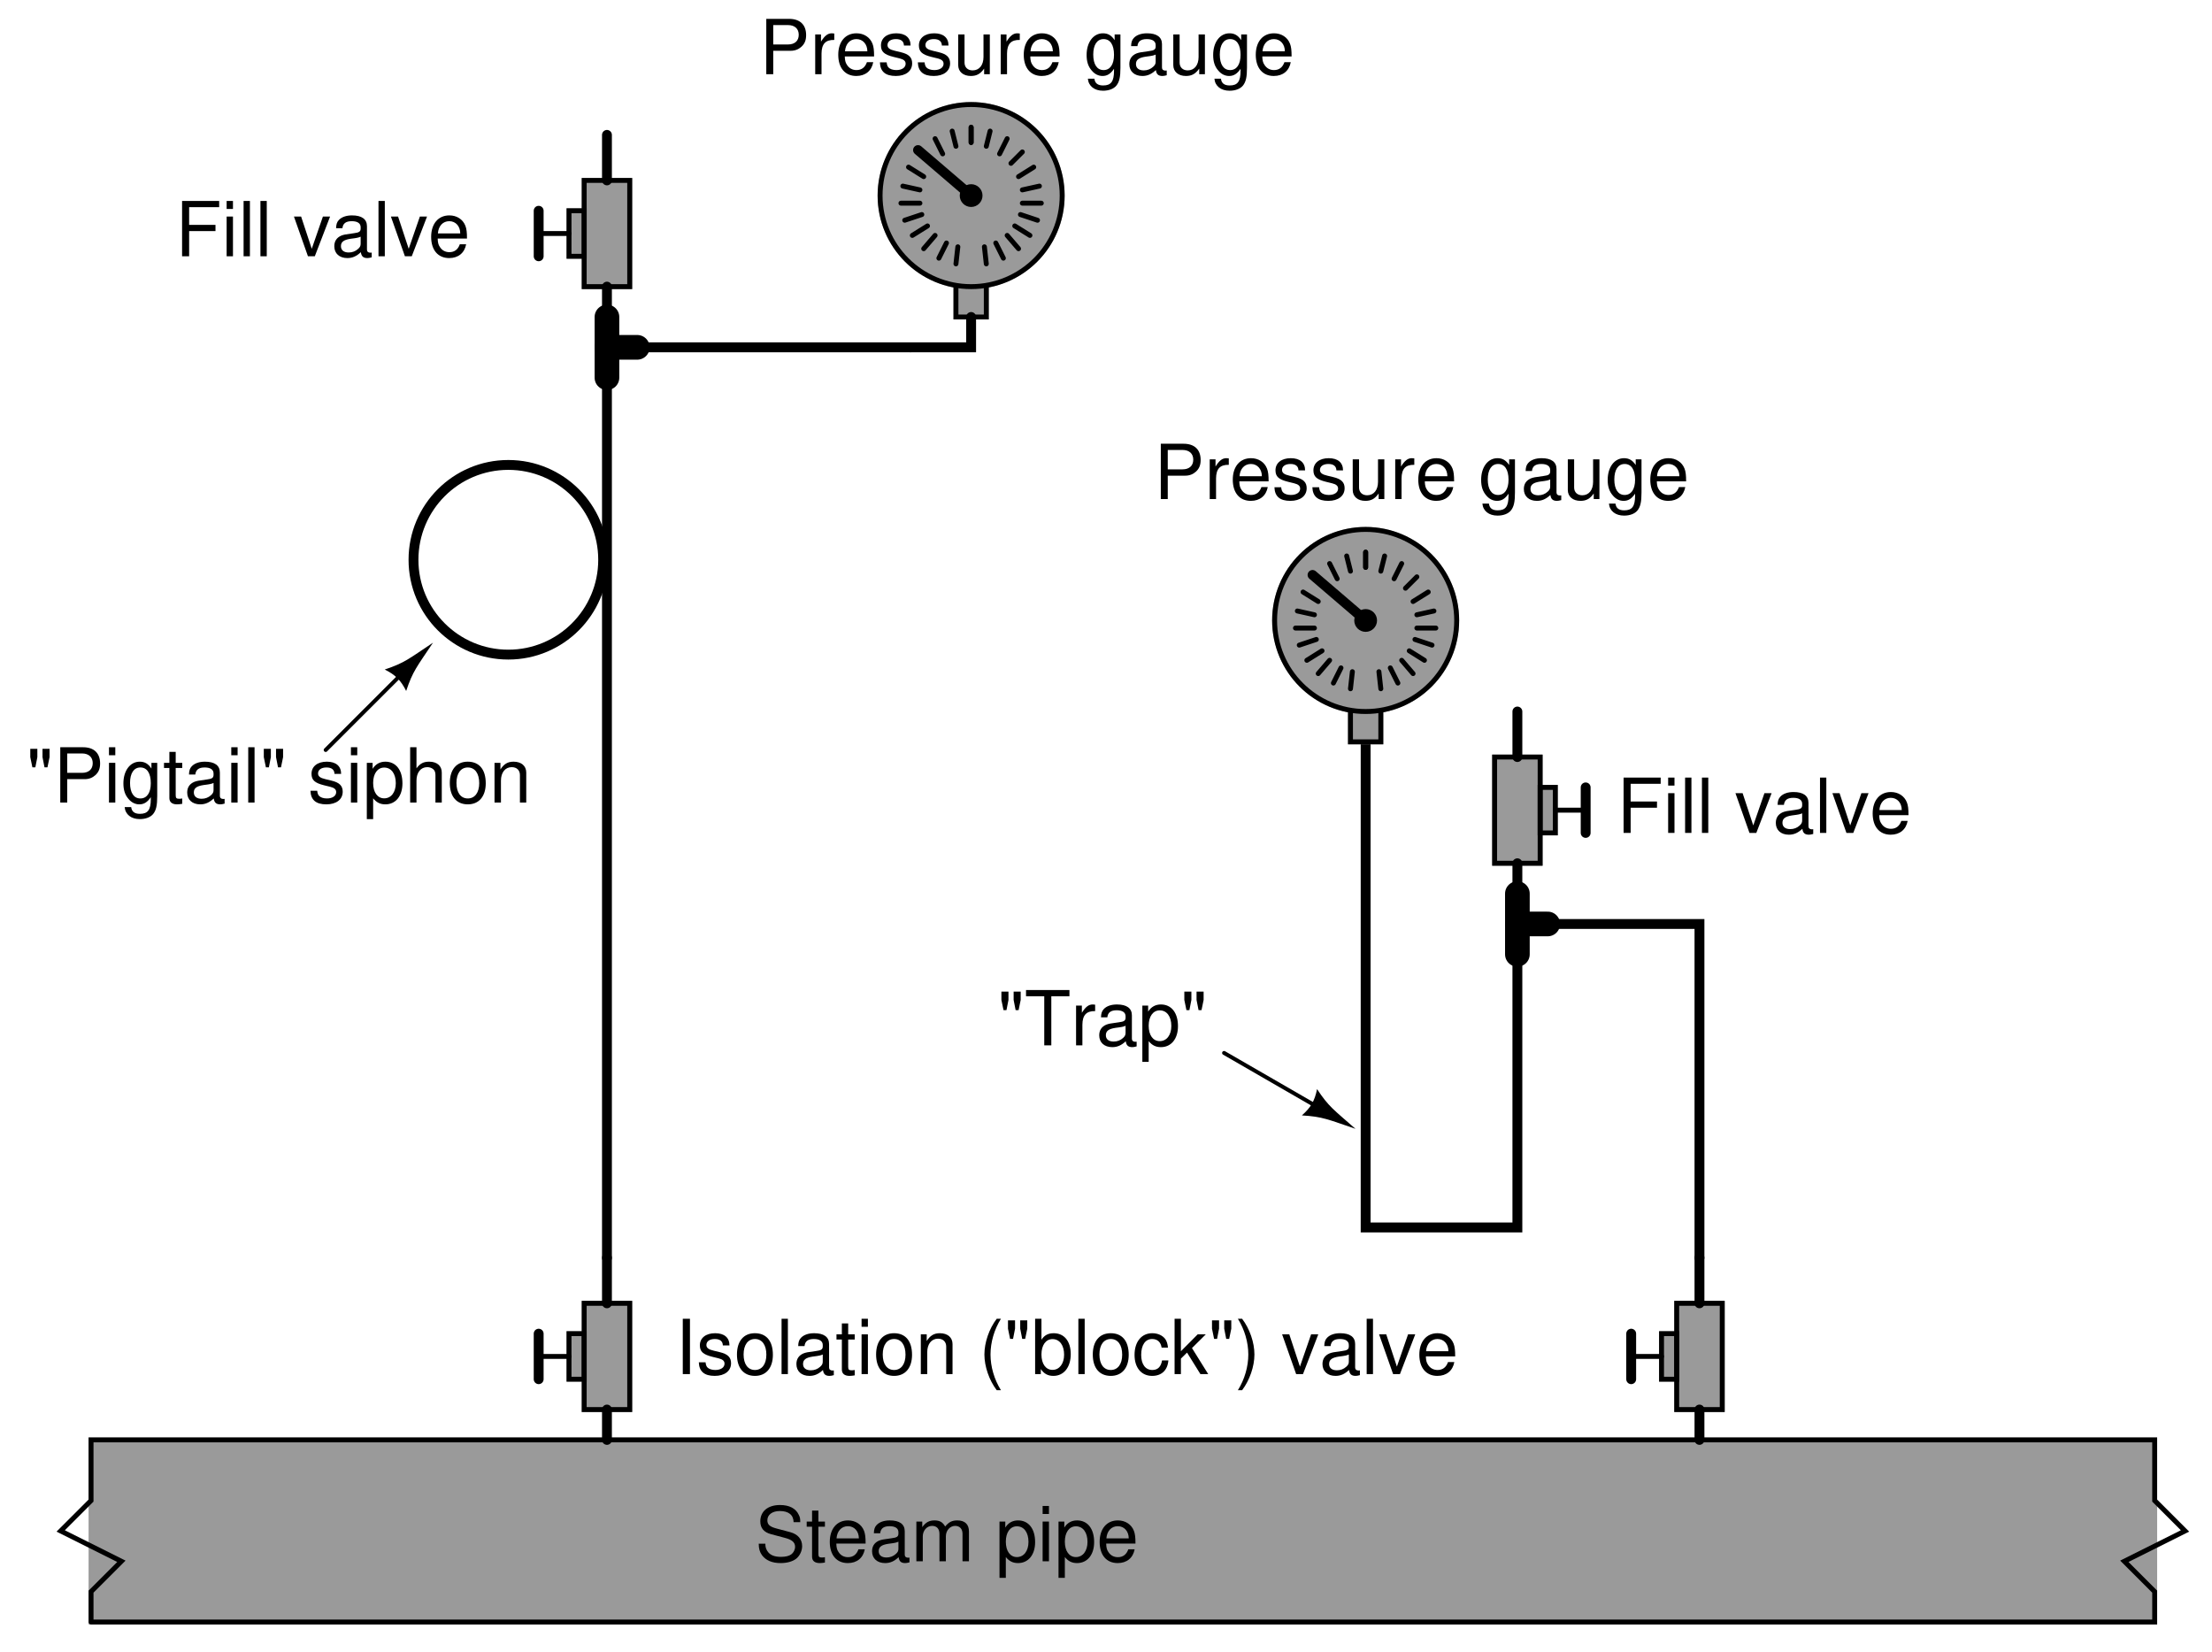 <?xml version="1.0" encoding="UTF-8"?>
<svg xmlns="http://www.w3.org/2000/svg" xmlns:xlink="http://www.w3.org/1999/xlink" viewBox="0 0 327.999 244.999" version="1.2">
<defs>
<g>
<symbol overflow="visible" id="glyph0-0">
<path style="stroke:none;" d=""/>
</symbol>
<symbol overflow="visible" id="glyph0-1">
<path style="stroke:none;" d="M 2.188 -8.203 L 1.125 -8.203 L 1.125 0 L 2.188 0 Z M 2.188 -8.203 "/>
</symbol>
<symbol overflow="visible" id="glyph0-2">
<path style="stroke:none;" d="M 4.922 -4.25 C 4.922 -5.406 4.156 -6.062 2.797 -6.062 C 1.422 -6.062 0.531 -5.359 0.531 -4.266 C 0.531 -3.344 1 -2.906 2.391 -2.562 L 3.281 -2.344 C 3.922 -2.188 4.188 -1.953 4.188 -1.547 C 4.188 -0.984 3.641 -0.609 2.812 -0.609 C 2.312 -0.609 1.875 -0.75 1.641 -1 C 1.5 -1.172 1.422 -1.344 1.375 -1.75 L 0.375 -1.75 C 0.422 -0.391 1.188 0.266 2.734 0.266 C 4.219 0.266 5.156 -0.469 5.156 -1.609 C 5.156 -2.484 4.672 -2.969 3.5 -3.25 L 2.594 -3.469 C 1.828 -3.641 1.5 -3.891 1.5 -4.312 C 1.5 -4.859 1.984 -5.203 2.75 -5.203 C 3.516 -5.203 3.922 -4.875 3.938 -4.25 Z M 4.922 -4.25 "/>
</symbol>
<symbol overflow="visible" id="glyph0-3">
<path style="stroke:none;" d="M 3.062 -6.062 C 1.391 -6.062 0.406 -4.875 0.406 -2.906 C 0.406 -0.906 1.391 0.266 3.078 0.266 C 4.734 0.266 5.734 -0.922 5.734 -2.859 C 5.734 -4.906 4.766 -6.062 3.062 -6.062 Z M 3.078 -5.203 C 4.125 -5.203 4.766 -4.328 4.766 -2.875 C 4.766 -1.469 4.109 -0.609 3.078 -0.609 C 2.031 -0.609 1.391 -1.469 1.391 -2.906 C 1.391 -4.328 2.031 -5.203 3.078 -5.203 Z M 3.078 -5.203 "/>
</symbol>
<symbol overflow="visible" id="glyph0-4">
<path style="stroke:none;" d="M 1.703 -8.203 L 0.766 -8.203 L 0.766 0 L 1.703 0 Z M 1.703 -8.203 "/>
</symbol>
<symbol overflow="visible" id="glyph0-5">
<path style="stroke:none;" d="M 6.016 -0.547 C 5.922 -0.531 5.875 -0.531 5.812 -0.531 C 5.484 -0.531 5.312 -0.703 5.312 -0.984 L 5.312 -4.453 C 5.312 -5.5 4.547 -6.062 3.094 -6.062 C 2.234 -6.062 1.547 -5.812 1.141 -5.375 C 0.859 -5.078 0.75 -4.734 0.734 -4.156 L 1.672 -4.156 C 1.75 -4.875 2.188 -5.203 3.062 -5.203 C 3.922 -5.203 4.375 -4.875 4.375 -4.312 L 4.375 -4.078 C 4.359 -3.672 4.156 -3.516 3.391 -3.422 C 2.062 -3.25 1.875 -3.203 1.5 -3.062 C 0.828 -2.766 0.469 -2.25 0.469 -1.484 C 0.469 -0.422 1.219 0.266 2.406 0.266 C 3.156 0.266 3.75 0 4.406 -0.609 C 4.484 0 4.766 0.266 5.375 0.266 C 5.578 0.266 5.703 0.234 6.016 0.156 Z M 4.375 -1.859 C 4.375 -1.547 4.281 -1.344 4 -1.094 C 3.625 -0.75 3.156 -0.562 2.609 -0.562 C 1.875 -0.562 1.453 -0.906 1.453 -1.5 C 1.453 -2.125 1.859 -2.438 2.875 -2.594 C 3.875 -2.719 4.062 -2.766 4.375 -2.906 Z M 4.375 -1.859 "/>
</symbol>
<symbol overflow="visible" id="glyph0-6">
<path style="stroke:none;" d="M 2.859 -5.891 L 1.891 -5.891 L 1.891 -7.516 L 0.953 -7.516 L 0.953 -5.891 L 0.156 -5.891 L 0.156 -5.125 L 0.953 -5.125 L 0.953 -0.672 C 0.953 -0.062 1.359 0.266 2.094 0.266 C 2.344 0.266 2.547 0.234 2.859 0.188 L 2.859 -0.609 C 2.719 -0.578 2.594 -0.562 2.406 -0.562 C 2 -0.562 1.891 -0.672 1.891 -1.094 L 1.891 -5.125 L 2.859 -5.125 Z M 2.859 -5.891 "/>
</symbol>
<symbol overflow="visible" id="glyph0-7">
<path style="stroke:none;" d="M 1.688 -5.891 L 0.75 -5.891 L 0.75 0 L 1.688 0 Z M 1.688 -8.203 L 0.75 -8.203 L 0.75 -7.016 L 1.688 -7.016 Z M 1.688 -8.203 "/>
</symbol>
<symbol overflow="visible" id="glyph0-8">
<path style="stroke:none;" d="M 0.781 -5.891 L 0.781 0 L 1.734 0 L 1.734 -3.25 C 1.734 -4.453 2.359 -5.25 3.328 -5.25 C 4.078 -5.25 4.547 -4.797 4.547 -4.078 L 4.547 0 L 5.484 0 L 5.484 -4.453 C 5.484 -5.438 4.75 -6.062 3.609 -6.062 C 2.734 -6.062 2.172 -5.719 1.656 -4.906 L 1.656 -5.891 Z M 0.781 -5.891 "/>
</symbol>
<symbol overflow="visible" id="glyph0-9">
<path style="stroke:none;" d=""/>
</symbol>
<symbol overflow="visible" id="glyph0-10">
<path style="stroke:none;" d="M 2.656 -8.203 C 1.531 -6.734 0.828 -4.688 0.828 -2.906 C 0.828 -1.141 1.531 0.906 2.656 2.391 L 3.281 2.391 C 2.281 0.781 1.734 -1.109 1.734 -2.906 C 1.734 -4.703 2.281 -6.609 3.281 -8.203 Z M 2.656 -8.203 "/>
</symbol>
<symbol overflow="visible" id="glyph0-11">
<path style="stroke:none;" d="M 0.578 -7.969 L 0.578 -6.734 L 0.891 -5.219 L 1.328 -5.219 L 1.625 -6.734 L 1.625 -7.969 Z M 2.391 -7.969 L 2.391 -6.734 L 2.688 -5.219 L 3.125 -5.219 L 3.438 -6.734 L 3.438 -7.969 Z M 2.391 -7.969 "/>
</symbol>
<symbol overflow="visible" id="glyph0-12">
<path style="stroke:none;" d="M 0.609 -8.203 L 0.609 0 L 1.453 0 L 1.453 -0.75 C 1.906 -0.062 2.5 0.266 3.312 0.266 C 4.875 0.266 5.891 -1.016 5.891 -2.969 C 5.891 -4.875 4.922 -6.062 3.359 -6.062 C 2.547 -6.062 1.984 -5.766 1.547 -5.094 L 1.547 -8.203 Z M 3.188 -5.188 C 4.234 -5.188 4.906 -4.281 4.906 -2.875 C 4.906 -1.531 4.203 -0.625 3.188 -0.625 C 2.188 -0.625 1.547 -1.516 1.547 -2.906 C 1.547 -4.281 2.188 -5.188 3.188 -5.188 Z M 3.188 -5.188 "/>
</symbol>
<symbol overflow="visible" id="glyph0-13">
<path style="stroke:none;" d="M 5.297 -3.922 C 5.25 -4.484 5.125 -4.859 4.906 -5.188 C 4.5 -5.734 3.797 -6.062 2.969 -6.062 C 1.375 -6.062 0.344 -4.797 0.344 -2.844 C 0.344 -0.938 1.359 0.266 2.953 0.266 C 4.359 0.266 5.25 -0.578 5.359 -2.031 L 4.422 -2.031 C 4.266 -1.078 3.781 -0.609 2.984 -0.609 C 1.953 -0.609 1.328 -1.453 1.328 -2.844 C 1.328 -4.312 1.938 -5.203 2.953 -5.203 C 3.75 -5.203 4.234 -4.734 4.359 -3.922 Z M 5.297 -3.922 "/>
</symbol>
<symbol overflow="visible" id="glyph0-14">
<path style="stroke:none;" d="M 1.594 -8.203 L 0.656 -8.203 L 0.656 0 L 1.594 0 L 1.594 -2.297 L 2.5 -3.188 L 4.484 0 L 5.641 0 L 3.234 -3.859 L 5.281 -5.891 L 4.078 -5.891 L 1.594 -3.391 Z M 1.594 -8.203 "/>
</symbol>
<symbol overflow="visible" id="glyph0-15">
<path style="stroke:none;" d="M 1.047 2.391 C 2.172 0.906 2.875 -1.141 2.875 -2.906 C 2.875 -4.688 2.172 -6.734 1.047 -8.203 L 0.422 -8.203 C 1.422 -6.594 1.969 -4.703 1.969 -2.906 C 1.969 -1.109 1.422 0.781 0.422 2.391 Z M 1.047 2.391 "/>
</symbol>
<symbol overflow="visible" id="glyph0-16">
<path style="stroke:none;" d="M 3.203 0 L 5.469 -5.891 L 4.406 -5.891 L 2.75 -1.109 L 1.172 -5.891 L 0.109 -5.891 L 2.188 0 Z M 3.203 0 "/>
</symbol>
<symbol overflow="visible" id="glyph0-17">
<path style="stroke:none;" d="M 5.766 -2.625 C 5.766 -3.531 5.703 -4.078 5.531 -4.516 C 5.156 -5.484 4.25 -6.062 3.156 -6.062 C 1.5 -6.062 0.453 -4.812 0.453 -2.875 C 0.453 -0.922 1.469 0.266 3.125 0.266 C 4.484 0.266 5.406 -0.5 5.641 -1.781 L 4.703 -1.781 C 4.438 -1.016 3.922 -0.609 3.156 -0.609 C 2.562 -0.609 2.062 -0.875 1.75 -1.375 C 1.516 -1.703 1.438 -2.047 1.422 -2.625 Z M 1.453 -3.391 C 1.531 -4.484 2.188 -5.203 3.141 -5.203 C 4.094 -5.203 4.766 -4.453 4.766 -3.391 Z M 1.453 -3.391 "/>
</symbol>
<symbol overflow="visible" id="glyph0-18">
<path style="stroke:none;" d="M 6.703 -5.797 C 6.703 -6.359 6.672 -6.516 6.484 -6.891 C 6.047 -7.844 5.078 -8.344 3.703 -8.344 C 1.906 -8.344 0.781 -7.406 0.781 -5.922 C 0.781 -4.922 1.312 -4.297 2.391 -4.016 L 4.438 -3.469 C 5.484 -3.203 5.938 -2.797 5.938 -2.156 C 5.938 -1.703 5.703 -1.266 5.359 -1.016 C 5.031 -0.781 4.516 -0.656 3.844 -0.656 C 2.953 -0.656 2.344 -0.875 1.953 -1.344 C 1.656 -1.703 1.516 -2.109 1.531 -2.609 L 0.547 -2.609 C 0.547 -1.859 0.703 -1.359 1.031 -0.906 C 1.594 -0.141 2.531 0.266 3.781 0.266 C 4.766 0.266 5.562 0.031 6.094 -0.375 C 6.641 -0.812 6.984 -1.547 6.984 -2.25 C 6.984 -3.266 6.359 -4 5.25 -4.312 L 3.188 -4.859 C 2.188 -5.125 1.828 -5.438 1.828 -6.078 C 1.828 -6.906 2.562 -7.453 3.672 -7.453 C 4.969 -7.453 5.703 -6.875 5.719 -5.797 Z M 6.703 -5.797 "/>
</symbol>
<symbol overflow="visible" id="glyph0-19">
<path style="stroke:none;" d="M 0.781 -5.891 L 0.781 0 L 1.734 0 L 1.734 -3.703 C 1.734 -4.562 2.344 -5.25 3.109 -5.25 C 3.812 -5.25 4.203 -4.812 4.203 -4.062 L 4.203 0 L 5.156 0 L 5.156 -3.703 C 5.156 -4.562 5.766 -5.25 6.531 -5.25 C 7.219 -5.25 7.625 -4.797 7.625 -4.062 L 7.625 0 L 8.578 0 L 8.578 -4.422 C 8.578 -5.484 7.969 -6.062 6.859 -6.062 C 6.078 -6.062 5.609 -5.828 5.047 -5.156 C 4.703 -5.797 4.234 -6.062 3.469 -6.062 C 2.672 -6.062 2.156 -5.766 1.656 -5.062 L 1.656 -5.891 Z M 0.781 -5.891 "/>
</symbol>
<symbol overflow="visible" id="glyph0-20">
<path style="stroke:none;" d="M 0.609 2.453 L 1.547 2.453 L 1.547 -0.625 C 2.047 -0.016 2.594 0.266 3.359 0.266 C 4.891 0.266 5.891 -0.969 5.891 -2.844 C 5.891 -4.828 4.922 -6.062 3.359 -6.062 C 2.547 -6.062 1.906 -5.703 1.469 -5 L 1.469 -5.891 L 0.609 -5.891 Z M 3.188 -5.188 C 4.234 -5.188 4.906 -4.281 4.906 -2.875 C 4.906 -1.531 4.219 -0.625 3.188 -0.625 C 2.188 -0.625 1.547 -1.516 1.547 -2.906 C 1.547 -4.281 2.188 -5.188 3.188 -5.188 Z M 3.188 -5.188 "/>
</symbol>
<symbol overflow="visible" id="glyph0-21">
<path style="stroke:none;" d="M 2.062 -3.734 L 5.969 -3.734 L 5.969 -4.656 L 2.062 -4.656 L 2.062 -7.281 L 6.516 -7.281 L 6.516 -8.203 L 1.016 -8.203 L 1.016 0 L 2.062 0 Z M 2.062 -3.734 "/>
</symbol>
<symbol overflow="visible" id="glyph0-22">
<path style="stroke:none;" d="M 2.062 -3.469 L 4.641 -3.469 C 5.281 -3.469 5.797 -3.672 6.234 -4.062 C 6.734 -4.516 6.938 -5.047 6.938 -5.797 C 6.938 -7.328 6.031 -8.203 4.406 -8.203 L 1.031 -8.203 L 1.031 0 L 2.062 0 Z M 2.062 -4.406 L 2.062 -7.281 L 4.25 -7.281 C 5.25 -7.281 5.844 -6.734 5.844 -5.844 C 5.844 -4.938 5.25 -4.406 4.25 -4.406 Z M 2.062 -4.406 "/>
</symbol>
<symbol overflow="visible" id="glyph0-23">
<path style="stroke:none;" d="M 0.781 -5.891 L 0.781 0 L 1.719 0 L 1.719 -3.062 C 1.734 -4.484 2.312 -5.109 3.609 -5.078 L 3.609 -6.031 C 3.453 -6.047 3.359 -6.062 3.25 -6.062 C 2.641 -6.062 2.188 -5.703 1.641 -4.828 L 1.641 -5.891 Z M 0.781 -5.891 "/>
</symbol>
<symbol overflow="visible" id="glyph0-24">
<path style="stroke:none;" d="M 5.422 0 L 5.422 -5.891 L 4.484 -5.891 L 4.484 -2.547 C 4.484 -1.344 3.859 -0.562 2.875 -0.562 C 2.141 -0.562 1.672 -1.016 1.672 -1.719 L 1.672 -5.891 L 0.734 -5.891 L 0.734 -1.344 C 0.734 -0.375 1.469 0.266 2.609 0.266 C 3.469 0.266 4.031 -0.047 4.578 -0.828 L 4.578 0 Z M 5.422 0 "/>
</symbol>
<symbol overflow="visible" id="glyph0-25">
<path style="stroke:none;" d="M 4.547 -5.891 L 4.547 -5.047 C 4.078 -5.75 3.562 -6.062 2.812 -6.062 C 1.391 -6.062 0.391 -4.734 0.391 -2.844 C 0.391 -1.859 0.625 -1.141 1.141 -0.547 C 1.578 -0.016 2.141 0.266 2.75 0.266 C 3.453 0.266 3.953 -0.062 4.453 -0.797 L 4.453 -0.5 C 4.453 1.078 4.016 1.672 2.844 1.672 C 2.047 1.672 1.625 1.344 1.547 0.672 L 0.578 0.672 C 0.672 1.766 1.547 2.453 2.828 2.453 C 3.688 2.453 4.406 2.172 4.797 1.703 C 5.25 1.141 5.406 0.422 5.406 -0.969 L 5.406 -5.891 Z M 2.906 -5.203 C 3.891 -5.203 4.453 -4.359 4.453 -2.875 C 4.453 -1.438 3.875 -0.609 2.906 -0.609 C 1.938 -0.609 1.375 -1.453 1.375 -2.906 C 1.375 -4.344 1.938 -5.203 2.906 -5.203 Z M 2.906 -5.203 "/>
</symbol>
<symbol overflow="visible" id="glyph0-26">
<path style="stroke:none;" d="M 3.984 -7.281 L 6.672 -7.281 L 6.672 -8.203 L 0.234 -8.203 L 0.234 -7.281 L 2.938 -7.281 L 2.938 0 L 3.984 0 Z M 3.984 -7.281 "/>
</symbol>
<symbol overflow="visible" id="glyph0-27">
<path style="stroke:none;" d="M 0.781 -8.203 L 0.781 0 L 1.719 0 L 1.719 -3.25 C 1.719 -4.453 2.344 -5.25 3.312 -5.25 C 3.641 -5.25 3.922 -5.156 4.156 -4.984 C 4.422 -4.781 4.531 -4.5 4.531 -4.078 L 4.531 0 L 5.469 0 L 5.469 -4.453 C 5.469 -5.438 4.766 -6.062 3.609 -6.062 C 2.781 -6.062 2.266 -5.812 1.719 -5.078 L 1.719 -8.203 Z M 0.781 -8.203 "/>
</symbol>
</g>
<clipPath id="clip1">
  <path d="M 2 207 L 327.5 207 L 327.5 244.5 L 2 244.5 Z M 2 207 "/>
</clipPath>
</defs>
<g id="surface1">
<path style="fill-rule:evenodd;fill:rgb(60.352%,60.352%,60.352%);fill-opacity:1;stroke-width:7.312;stroke-linecap:round;stroke-linejoin:miter;stroke:rgb(60.352%,60.352%,60.352%);stroke-opacity:1;stroke-miterlimit:6;" d="M 130 39.99 L 3190 39.99 L 3190 309.99 L 130 309.99 Z M 130 39.99 " transform="matrix(0.1,0,0,-0.1,0.5,244.499)"/>
<g clip-path="url(#clip1)" clip-rule="nonzero">
<path style="fill:none;stroke-width:7.312;stroke-linecap:round;stroke-linejoin:miter;stroke:rgb(0%,0%,0%);stroke-opacity:1;stroke-miterlimit:6;" d="M 130 39.99 L 130 84.99 L 175 129.99 L 85 174.99 L 130 219.99 L 130 309.99 L 3190 309.99 L 3190 219.99 L 3235 174.99 L 3145 129.99 L 3190 84.99 L 3190 39.99 L 130 39.99 " transform="matrix(0.1,0,0,-0.1,0.5,244.499)"/>
</g>
<path style="fill:none;stroke-width:14.625;stroke-linecap:round;stroke-linejoin:miter;stroke:rgb(0%,0%,0%);stroke-opacity:1;stroke-miterlimit:6;" d="M 895 579.99 L 895 1884.99 " transform="matrix(0.1,0,0,-0.1,0.5,244.499)"/>
<path style="fill-rule:evenodd;fill:rgb(60.352%,60.352%,60.352%);fill-opacity:1;stroke-width:7.312;stroke-linecap:round;stroke-linejoin:miter;stroke:rgb(60.352%,60.352%,60.352%);stroke-opacity:1;stroke-miterlimit:6;" d="M 861.25 354.99 L 928.75 354.99 L 928.75 512.49 L 861.25 512.49 Z M 861.25 354.99 " transform="matrix(0.1,0,0,-0.1,0.5,244.499)"/>
<path style="fill-rule:evenodd;fill:rgb(60.352%,60.352%,60.352%);fill-opacity:1;stroke-width:7.312;stroke-linecap:round;stroke-linejoin:miter;stroke:rgb(60.352%,60.352%,60.352%);stroke-opacity:1;stroke-miterlimit:6;" d="M 838.75 399.99 L 861.25 399.99 L 861.25 467.49 L 838.75 467.49 Z M 838.75 399.99 " transform="matrix(0.1,0,0,-0.1,0.5,244.499)"/>
<path style="fill:none;stroke-width:14.625;stroke-linecap:round;stroke-linejoin:miter;stroke:rgb(0%,0%,0%);stroke-opacity:1;stroke-miterlimit:6;" d="M 793.75 399.99 L 793.75 467.49 " transform="matrix(0.1,0,0,-0.1,0.5,244.499)"/>
<path style="fill:none;stroke-width:7.312;stroke-linecap:round;stroke-linejoin:miter;stroke:rgb(0%,0%,0%);stroke-opacity:1;stroke-miterlimit:6;" d="M 838.75 433.74 L 793.75 433.74 " transform="matrix(0.1,0,0,-0.1,0.5,244.499)"/>
<path style="fill:none;stroke-width:7.312;stroke-linecap:round;stroke-linejoin:miter;stroke:rgb(0%,0%,0%);stroke-opacity:1;stroke-miterlimit:6;" d="M 838.75 399.99 L 861.25 399.99 L 861.25 467.49 L 838.75 467.49 Z M 838.75 399.99 " transform="matrix(0.1,0,0,-0.1,0.5,244.499)"/>
<path style="fill:none;stroke-width:7.312;stroke-linecap:round;stroke-linejoin:miter;stroke:rgb(0%,0%,0%);stroke-opacity:1;stroke-miterlimit:6;" d="M 861.25 354.99 L 928.75 354.99 L 928.75 512.49 L 861.25 512.49 Z M 861.25 354.99 " transform="matrix(0.1,0,0,-0.1,0.5,244.499)"/>
<path style="fill:none;stroke-width:14.625;stroke-linecap:round;stroke-linejoin:miter;stroke:rgb(0%,0%,0%);stroke-opacity:1;stroke-miterlimit:6;" d="M 895 579.99 L 895 512.49 " transform="matrix(0.1,0,0,-0.1,0.5,244.499)"/>
<path style="fill:none;stroke-width:14.625;stroke-linecap:round;stroke-linejoin:miter;stroke:rgb(0%,0%,0%);stroke-opacity:1;stroke-miterlimit:6;" d="M 895 309.99 L 895 354.99 " transform="matrix(0.1,0,0,-0.1,0.5,244.499)"/>
<g style="fill:rgb(0%,0%,0%);fill-opacity:1;">
  <use xlink:href="#glyph0-1" x="100.119" y="203.743"/>
  <use xlink:href="#glyph0-2" x="103.246" y="203.743"/>
  <use xlink:href="#glyph0-3" x="108.871" y="203.743"/>
  <use xlink:href="#glyph0-4" x="115.126" y="203.743"/>
  <use xlink:href="#glyph0-5" x="117.624" y="203.743"/>
  <use xlink:href="#glyph0-6" x="123.879" y="203.743"/>
  <use xlink:href="#glyph0-7" x="127.006" y="203.743"/>
  <use xlink:href="#glyph0-3" x="129.504" y="203.743"/>
  <use xlink:href="#glyph0-8" x="135.759" y="203.743"/>
  <use xlink:href="#glyph0-9" x="142.014" y="203.743"/>
  <use xlink:href="#glyph0-10" x="145.141" y="203.743"/>
  <use xlink:href="#glyph0-11" x="148.888" y="203.743"/>
  <use xlink:href="#glyph0-12" x="152.881" y="203.743"/>
  <use xlink:href="#glyph0-4" x="159.136" y="203.743"/>
  <use xlink:href="#glyph0-3" x="161.634" y="203.743"/>
  <use xlink:href="#glyph0-13" x="167.889" y="203.743"/>
  <use xlink:href="#glyph0-14" x="173.514" y="203.743"/>
  <use xlink:href="#glyph0-11" x="179.139" y="203.743"/>
  <use xlink:href="#glyph0-15" x="183.133" y="203.743"/>
  <use xlink:href="#glyph0-9" x="186.879" y="203.743"/>
  <use xlink:href="#glyph0-16" x="190.006" y="203.743"/>
  <use xlink:href="#glyph0-5" x="195.631" y="203.743"/>
  <use xlink:href="#glyph0-4" x="201.886" y="203.743"/>
  <use xlink:href="#glyph0-16" x="204.384" y="203.743"/>
  <use xlink:href="#glyph0-17" x="210.009" y="203.743"/>
</g>
<g style="fill:rgb(0%,0%,0%);fill-opacity:1;">
  <use xlink:href="#glyph0-18" x="111.958" y="231.499"/>
  <use xlink:href="#glyph0-6" x="119.462" y="231.499"/>
  <use xlink:href="#glyph0-17" x="122.589" y="231.499"/>
  <use xlink:href="#glyph0-5" x="128.844" y="231.499"/>
  <use xlink:href="#glyph0-19" x="135.099" y="231.499"/>
  <use xlink:href="#glyph0-9" x="144.47" y="231.499"/>
  <use xlink:href="#glyph0-20" x="147.598" y="231.499"/>
  <use xlink:href="#glyph0-7" x="153.853" y="231.499"/>
  <use xlink:href="#glyph0-20" x="156.35" y="231.499"/>
  <use xlink:href="#glyph0-17" x="162.605" y="231.499"/>
</g>
<path style="fill:none;stroke-width:14.625;stroke-linecap:round;stroke-linejoin:miter;stroke:rgb(0%,0%,0%);stroke-opacity:1;stroke-miterlimit:6;" d="M 889.375 1614.99 C 889.375 1692.646 826.406 1755.615 748.75 1755.615 C 671.094 1755.615 608.125 1692.646 608.125 1614.99 C 608.125 1537.334 671.094 1474.365 748.75 1474.365 C 826.406 1474.365 889.375 1537.334 889.375 1614.99 " transform="matrix(0.1,0,0,-0.1,0.5,244.499)"/>
<path style="fill-rule:evenodd;fill:rgb(60.352%,60.352%,60.352%);fill-opacity:1;stroke-width:7.312;stroke-linecap:round;stroke-linejoin:miter;stroke:rgb(60.352%,60.352%,60.352%);stroke-opacity:1;stroke-miterlimit:6;" d="M 861.25 2019.99 L 928.75 2019.99 L 928.75 2177.49 L 861.25 2177.49 Z M 861.25 2019.99 " transform="matrix(0.1,0,0,-0.1,0.5,244.499)"/>
<path style="fill-rule:evenodd;fill:rgb(60.352%,60.352%,60.352%);fill-opacity:1;stroke-width:7.312;stroke-linecap:round;stroke-linejoin:miter;stroke:rgb(60.352%,60.352%,60.352%);stroke-opacity:1;stroke-miterlimit:6;" d="M 838.75 2064.99 L 861.25 2064.99 L 861.25 2132.49 L 838.75 2132.49 Z M 838.75 2064.99 " transform="matrix(0.1,0,0,-0.1,0.5,244.499)"/>
<path style="fill:none;stroke-width:14.625;stroke-linecap:round;stroke-linejoin:miter;stroke:rgb(0%,0%,0%);stroke-opacity:1;stroke-miterlimit:6;" d="M 793.75 2064.99 L 793.75 2132.49 " transform="matrix(0.1,0,0,-0.1,0.5,244.499)"/>
<path style="fill:none;stroke-width:7.312;stroke-linecap:round;stroke-linejoin:miter;stroke:rgb(0%,0%,0%);stroke-opacity:1;stroke-miterlimit:6;" d="M 838.75 2098.74 L 793.75 2098.74 " transform="matrix(0.1,0,0,-0.1,0.5,244.499)"/>
<path style="fill:none;stroke-width:7.312;stroke-linecap:round;stroke-linejoin:miter;stroke:rgb(0%,0%,0%);stroke-opacity:1;stroke-miterlimit:6;" d="M 838.75 2064.99 L 861.25 2064.99 L 861.25 2132.49 L 838.75 2132.49 Z M 838.75 2064.99 " transform="matrix(0.1,0,0,-0.1,0.5,244.499)"/>
<path style="fill:none;stroke-width:7.312;stroke-linecap:round;stroke-linejoin:miter;stroke:rgb(0%,0%,0%);stroke-opacity:1;stroke-miterlimit:6;" d="M 861.25 2019.99 L 928.75 2019.99 L 928.75 2177.49 L 861.25 2177.49 Z M 861.25 2019.99 " transform="matrix(0.1,0,0,-0.1,0.5,244.499)"/>
<path style="fill:none;stroke-width:14.625;stroke-linecap:round;stroke-linejoin:miter;stroke:rgb(0%,0%,0%);stroke-opacity:1;stroke-miterlimit:6;" d="M 895 2244.99 L 895 2177.49 " transform="matrix(0.1,0,0,-0.1,0.5,244.499)"/>
<path style="fill:none;stroke-width:14.625;stroke-linecap:round;stroke-linejoin:miter;stroke:rgb(0%,0%,0%);stroke-opacity:1;stroke-miterlimit:6;" d="M 895 1974.99 L 895 2019.99 " transform="matrix(0.1,0,0,-0.1,0.5,244.499)"/>
<path style="fill:none;stroke-width:36.562;stroke-linecap:round;stroke-linejoin:miter;stroke:rgb(0%,0%,0%);stroke-opacity:1;stroke-miterlimit:6;" d="M 895 1884.99 L 895 1974.99 " transform="matrix(0.1,0,0,-0.1,0.5,244.499)"/>
<path style="fill:none;stroke-width:36.562;stroke-linecap:round;stroke-linejoin:miter;stroke:rgb(0%,0%,0%);stroke-opacity:1;stroke-miterlimit:6;" d="M 940 1929.99 L 895 1929.99 " transform="matrix(0.1,0,0,-0.1,0.5,244.499)"/>
<path style="fill:none;stroke-width:14.625;stroke-linecap:round;stroke-linejoin:miter;stroke:rgb(0%,0%,0%);stroke-opacity:1;stroke-miterlimit:6;" d="M 1345 1929.99 L 940 1929.99 " transform="matrix(0.1,0,0,-0.1,0.5,244.499)"/>
<g style="fill:rgb(0%,0%,0%);fill-opacity:1;">
  <use xlink:href="#glyph0-21" x="25.983" y="37.999"/>
  <use xlink:href="#glyph0-7" x="32.857" y="37.999"/>
  <use xlink:href="#glyph0-4" x="35.354" y="37.999"/>
  <use xlink:href="#glyph0-4" x="37.852" y="37.999"/>
  <use xlink:href="#glyph0-9" x="40.349" y="37.999"/>
  <use xlink:href="#glyph0-16" x="43.477" y="37.999"/>
  <use xlink:href="#glyph0-5" x="49.102" y="37.999"/>
  <use xlink:href="#glyph0-4" x="55.357" y="37.999"/>
  <use xlink:href="#glyph0-16" x="57.854" y="37.999"/>
  <use xlink:href="#glyph0-17" x="63.479" y="37.999"/>
</g>
<path style="fill:none;stroke-width:5.85;stroke-linecap:round;stroke-linejoin:miter;stroke:rgb(0%,0%,0%);stroke-opacity:1;stroke-miterlimit:6;" d="M 597.266 1452.256 L 477.93 1332.959 " transform="matrix(0.1,0,0,-0.1,0.5,244.499)"/>
<path style=" stroke:none;fill-rule:evenodd;fill:rgb(0%,0%,0%);fill-opacity:1;" d="M 60.227 102.453 C 61.223 99.469 61.82 98.875 64.207 95.293 C 60.625 97.68 60.027 98.277 57.047 99.273 C 58.637 100.066 59.434 100.863 60.227 102.453 "/>
<g style="fill:rgb(0%,0%,0%);fill-opacity:1;">
  <use xlink:href="#glyph0-22" x="112.595" y="10.999"/>
  <use xlink:href="#glyph0-23" x="120.099" y="10.999"/>
  <use xlink:href="#glyph0-17" x="123.845" y="10.999"/>
  <use xlink:href="#glyph0-2" x="130.1" y="10.999"/>
  <use xlink:href="#glyph0-2" x="135.725" y="10.999"/>
  <use xlink:href="#glyph0-24" x="141.35" y="10.999"/>
  <use xlink:href="#glyph0-23" x="147.605" y="10.999"/>
  <use xlink:href="#glyph0-17" x="151.351" y="10.999"/>
  <use xlink:href="#glyph0-9" x="157.606" y="10.999"/>
  <use xlink:href="#glyph0-25" x="160.734" y="10.999"/>
  <use xlink:href="#glyph0-5" x="166.989" y="10.999"/>
  <use xlink:href="#glyph0-24" x="173.244" y="10.999"/>
  <use xlink:href="#glyph0-25" x="179.499" y="10.999"/>
  <use xlink:href="#glyph0-17" x="185.754" y="10.999"/>
</g>
<path style="fill-rule:evenodd;fill:rgb(60.352%,60.352%,60.352%);fill-opacity:1;stroke-width:7.312;stroke-linecap:round;stroke-linejoin:miter;stroke:rgb(60.352%,60.352%,60.352%);stroke-opacity:1;stroke-miterlimit:6;" d="M 1570 2154.99 C 1570 2229.56 1509.531 2289.99 1435 2289.99 C 1360.469 2289.99 1300 2229.56 1300 2154.99 C 1300 2080.459 1360.469 2019.99 1435 2019.99 C 1509.531 2019.99 1570 2080.459 1570 2154.99 " transform="matrix(0.1,0,0,-0.1,0.5,244.499)"/>
<path style="fill:none;stroke-width:7.312;stroke-linecap:round;stroke-linejoin:miter;stroke:rgb(0%,0%,0%);stroke-opacity:1;stroke-miterlimit:6;" d="M 1435 2233.74 L 1435 2256.24 " transform="matrix(0.1,0,0,-0.1,0.5,244.499)"/>
<path style="fill:none;stroke-width:7.312;stroke-linecap:round;stroke-linejoin:miter;stroke:rgb(0%,0%,0%);stroke-opacity:1;stroke-miterlimit:6;" d="M 1457.5 2228.115 L 1463.125 2250.615 " transform="matrix(0.1,0,0,-0.1,0.5,244.499)"/>
<path style="fill:none;stroke-width:7.312;stroke-linecap:round;stroke-linejoin:miter;stroke:rgb(0%,0%,0%);stroke-opacity:1;stroke-miterlimit:6;" d="M 1477.188 2216.865 L 1488.438 2239.365 " transform="matrix(0.1,0,0,-0.1,0.5,244.499)"/>
<path style="fill:none;stroke-width:7.312;stroke-linecap:round;stroke-linejoin:miter;stroke:rgb(0%,0%,0%);stroke-opacity:1;stroke-miterlimit:6;" d="M 1494.062 2202.802 L 1510.938 2219.677 " transform="matrix(0.1,0,0,-0.1,0.5,244.499)"/>
<path style="fill:none;stroke-width:7.312;stroke-linecap:round;stroke-linejoin:miter;stroke:rgb(0%,0%,0%);stroke-opacity:1;stroke-miterlimit:6;" d="M 1505.312 2183.115 L 1527.812 2197.177 " transform="matrix(0.1,0,0,-0.1,0.5,244.499)"/>
<path style="fill:none;stroke-width:7.312;stroke-linecap:round;stroke-linejoin:miter;stroke:rgb(0%,0%,0%);stroke-opacity:1;stroke-miterlimit:6;" d="M 1510.938 2163.427 L 1536.25 2169.052 " transform="matrix(0.1,0,0,-0.1,0.5,244.499)"/>
<path style="fill:none;stroke-width:7.312;stroke-linecap:round;stroke-linejoin:miter;stroke:rgb(0%,0%,0%);stroke-opacity:1;stroke-miterlimit:6;" d="M 1510.938 2143.74 L 1539.062 2143.74 " transform="matrix(0.1,0,0,-0.1,0.5,244.499)"/>
<path style="fill:none;stroke-width:7.312;stroke-linecap:round;stroke-linejoin:miter;stroke:rgb(0%,0%,0%);stroke-opacity:1;stroke-miterlimit:6;" d="M 1508.125 2126.865 L 1533.438 2118.427 " transform="matrix(0.1,0,0,-0.1,0.5,244.499)"/>
<path style="fill:none;stroke-width:7.312;stroke-linecap:round;stroke-linejoin:miter;stroke:rgb(0%,0%,0%);stroke-opacity:1;stroke-miterlimit:6;" d="M 1499.688 2109.99 L 1522.188 2095.927 " transform="matrix(0.1,0,0,-0.1,0.5,244.499)"/>
<path style="fill:none;stroke-width:7.312;stroke-linecap:round;stroke-linejoin:miter;stroke:rgb(0%,0%,0%);stroke-opacity:1;stroke-miterlimit:6;" d="M 1488.438 2095.927 L 1505.312 2076.24 " transform="matrix(0.1,0,0,-0.1,0.5,244.499)"/>
<path style="fill:none;stroke-width:7.312;stroke-linecap:round;stroke-linejoin:miter;stroke:rgb(0%,0%,0%);stroke-opacity:1;stroke-miterlimit:6;" d="M 1471.562 2084.677 L 1482.812 2062.177 " transform="matrix(0.1,0,0,-0.1,0.5,244.499)"/>
<path style="fill:none;stroke-width:7.312;stroke-linecap:round;stroke-linejoin:miter;stroke:rgb(0%,0%,0%);stroke-opacity:1;stroke-miterlimit:6;" d="M 1454.688 2079.052 L 1457.5 2053.74 " transform="matrix(0.1,0,0,-0.1,0.5,244.499)"/>
<path style="fill:none;stroke-width:7.312;stroke-linecap:round;stroke-linejoin:miter;stroke:rgb(0%,0%,0%);stroke-opacity:1;stroke-miterlimit:6;" d="M 1435 2233.74 L 1435 2256.24 " transform="matrix(0.1,0,0,-0.1,0.5,244.499)"/>
<path style="fill:none;stroke-width:7.312;stroke-linecap:round;stroke-linejoin:miter;stroke:rgb(0%,0%,0%);stroke-opacity:1;stroke-miterlimit:6;" d="M 1412.5 2228.115 L 1406.875 2250.615 " transform="matrix(0.1,0,0,-0.1,0.5,244.499)"/>
<path style="fill:none;stroke-width:7.312;stroke-linecap:round;stroke-linejoin:miter;stroke:rgb(0%,0%,0%);stroke-opacity:1;stroke-miterlimit:6;" d="M 1392.812 2216.865 L 1381.562 2239.365 " transform="matrix(0.1,0,0,-0.1,0.5,244.499)"/>
<path style="fill:none;stroke-width:7.312;stroke-linecap:round;stroke-linejoin:miter;stroke:rgb(0%,0%,0%);stroke-opacity:1;stroke-miterlimit:6;" d="M 1375.938 2202.802 L 1359.062 2219.677 " transform="matrix(0.1,0,0,-0.1,0.5,244.499)"/>
<path style="fill:none;stroke-width:7.312;stroke-linecap:round;stroke-linejoin:miter;stroke:rgb(0%,0%,0%);stroke-opacity:1;stroke-miterlimit:6;" d="M 1364.688 2183.115 L 1342.188 2197.177 " transform="matrix(0.1,0,0,-0.1,0.5,244.499)"/>
<path style="fill:none;stroke-width:7.312;stroke-linecap:round;stroke-linejoin:miter;stroke:rgb(0%,0%,0%);stroke-opacity:1;stroke-miterlimit:6;" d="M 1359.062 2163.427 L 1333.75 2169.052 " transform="matrix(0.1,0,0,-0.1,0.5,244.499)"/>
<path style="fill:none;stroke-width:7.312;stroke-linecap:round;stroke-linejoin:miter;stroke:rgb(0%,0%,0%);stroke-opacity:1;stroke-miterlimit:6;" d="M 1359.062 2143.74 L 1330.938 2143.74 " transform="matrix(0.1,0,0,-0.1,0.5,244.499)"/>
<path style="fill:none;stroke-width:7.312;stroke-linecap:round;stroke-linejoin:miter;stroke:rgb(0%,0%,0%);stroke-opacity:1;stroke-miterlimit:6;" d="M 1361.875 2126.865 L 1336.562 2118.427 " transform="matrix(0.1,0,0,-0.1,0.5,244.499)"/>
<path style="fill:none;stroke-width:7.312;stroke-linecap:round;stroke-linejoin:miter;stroke:rgb(0%,0%,0%);stroke-opacity:1;stroke-miterlimit:6;" d="M 1370.312 2109.99 L 1347.812 2095.927 " transform="matrix(0.1,0,0,-0.1,0.5,244.499)"/>
<path style="fill:none;stroke-width:7.312;stroke-linecap:round;stroke-linejoin:miter;stroke:rgb(0%,0%,0%);stroke-opacity:1;stroke-miterlimit:6;" d="M 1381.562 2095.927 L 1364.688 2076.24 " transform="matrix(0.1,0,0,-0.1,0.5,244.499)"/>
<path style="fill:none;stroke-width:7.312;stroke-linecap:round;stroke-linejoin:miter;stroke:rgb(0%,0%,0%);stroke-opacity:1;stroke-miterlimit:6;" d="M 1398.438 2084.677 L 1387.188 2062.177 " transform="matrix(0.1,0,0,-0.1,0.5,244.499)"/>
<path style="fill:none;stroke-width:7.312;stroke-linecap:round;stroke-linejoin:miter;stroke:rgb(0%,0%,0%);stroke-opacity:1;stroke-miterlimit:6;" d="M 1415.312 2079.052 L 1412.5 2053.74 " transform="matrix(0.1,0,0,-0.1,0.5,244.499)"/>
<path style=" stroke:none;fill-rule:evenodd;fill:rgb(0%,0%,0%);fill-opacity:1;" d="M 145.688 29 C 145.688 28.066 144.934 27.312 144 27.312 C 143.066 27.312 142.312 28.066 142.312 29 C 142.312 29.93 143.066 30.688 144 30.688 C 144.934 30.688 145.688 29.93 145.688 29 "/>
<path style=" stroke:none;fill-rule:evenodd;fill:rgb(60.352%,60.352%,60.352%);fill-opacity:1;" d="M 141.75 47 L 146.25 47 L 146.25 42.5 L 141.75 42.5 Z M 141.75 47 "/>
<path style="fill:none;stroke-width:7.312;stroke-linecap:round;stroke-linejoin:miter;stroke:rgb(60.352%,60.352%,60.352%);stroke-opacity:1;stroke-miterlimit:6;" d="M 1412.5 2019.99 L 1457.5 2019.99 L 1457.5 1974.99 L 1412.5 1974.99 L 1412.5 2019.99 " transform="matrix(0.1,0,0,-0.1,0.5,244.499)"/>
<path style="fill:none;stroke-width:7.312;stroke-linecap:round;stroke-linejoin:miter;stroke:rgb(0%,0%,0%);stroke-opacity:1;stroke-miterlimit:6;" d="M 1570 2154.99 C 1570 2229.56 1509.531 2289.99 1435 2289.99 C 1360.469 2289.99 1300 2229.56 1300 2154.99 C 1300 2080.459 1360.469 2019.99 1435 2019.99 C 1509.531 2019.99 1570 2080.459 1570 2154.99 " transform="matrix(0.1,0,0,-0.1,0.5,244.499)"/>
<path style="fill:none;stroke-width:7.312;stroke-linecap:round;stroke-linejoin:miter;stroke:rgb(0%,0%,0%);stroke-opacity:1;stroke-miterlimit:6;" d="M 1457.5 2019.99 L 1457.5 1974.99 L 1412.5 1974.99 L 1412.5 2019.99 " transform="matrix(0.1,0,0,-0.1,0.5,244.499)"/>
<path style="fill:none;stroke-width:14.625;stroke-linecap:round;stroke-linejoin:miter;stroke:rgb(0%,0%,0%);stroke-opacity:1;stroke-miterlimit:6;" d="M 1435 1974.99 L 1435 1929.99 L 1345 1929.99 " transform="matrix(0.1,0,0,-0.1,0.5,244.499)"/>
<path style="fill:none;stroke-width:14.625;stroke-linecap:round;stroke-linejoin:miter;stroke:rgb(0%,0%,0%);stroke-opacity:1;stroke-miterlimit:6;" d="M 1356.25 2222.49 L 1435 2154.99 " transform="matrix(0.1,0,0,-0.1,0.5,244.499)"/>
<path style="fill-rule:evenodd;fill:rgb(60.352%,60.352%,60.352%);fill-opacity:1;stroke-width:7.312;stroke-linecap:round;stroke-linejoin:miter;stroke:rgb(60.352%,60.352%,60.352%);stroke-opacity:1;stroke-miterlimit:6;" d="M 2481.25 354.99 L 2548.75 354.99 L 2548.75 512.49 L 2481.25 512.49 Z M 2481.25 354.99 " transform="matrix(0.1,0,0,-0.1,0.5,244.499)"/>
<path style="fill-rule:evenodd;fill:rgb(60.352%,60.352%,60.352%);fill-opacity:1;stroke-width:7.312;stroke-linecap:round;stroke-linejoin:miter;stroke:rgb(60.352%,60.352%,60.352%);stroke-opacity:1;stroke-miterlimit:6;" d="M 2458.75 399.99 L 2481.25 399.99 L 2481.25 467.49 L 2458.75 467.49 Z M 2458.75 399.99 " transform="matrix(0.1,0,0,-0.1,0.5,244.499)"/>
<path style="fill:none;stroke-width:14.625;stroke-linecap:round;stroke-linejoin:miter;stroke:rgb(0%,0%,0%);stroke-opacity:1;stroke-miterlimit:6;" d="M 2413.75 399.99 L 2413.75 467.49 " transform="matrix(0.1,0,0,-0.1,0.5,244.499)"/>
<path style="fill:none;stroke-width:7.312;stroke-linecap:round;stroke-linejoin:miter;stroke:rgb(0%,0%,0%);stroke-opacity:1;stroke-miterlimit:6;" d="M 2458.75 433.74 L 2413.75 433.74 " transform="matrix(0.1,0,0,-0.1,0.5,244.499)"/>
<path style="fill:none;stroke-width:7.312;stroke-linecap:round;stroke-linejoin:miter;stroke:rgb(0%,0%,0%);stroke-opacity:1;stroke-miterlimit:6;" d="M 2458.75 399.99 L 2481.25 399.99 L 2481.25 467.49 L 2458.75 467.49 Z M 2458.75 399.99 " transform="matrix(0.1,0,0,-0.1,0.5,244.499)"/>
<path style="fill:none;stroke-width:7.312;stroke-linecap:round;stroke-linejoin:miter;stroke:rgb(0%,0%,0%);stroke-opacity:1;stroke-miterlimit:6;" d="M 2481.25 354.99 L 2548.75 354.99 L 2548.75 512.49 L 2481.25 512.49 Z M 2481.25 354.99 " transform="matrix(0.1,0,0,-0.1,0.5,244.499)"/>
<path style="fill:none;stroke-width:14.625;stroke-linecap:round;stroke-linejoin:miter;stroke:rgb(0%,0%,0%);stroke-opacity:1;stroke-miterlimit:6;" d="M 2515 579.99 L 2515 512.49 " transform="matrix(0.1,0,0,-0.1,0.5,244.499)"/>
<path style="fill:none;stroke-width:14.625;stroke-linecap:round;stroke-linejoin:miter;stroke:rgb(0%,0%,0%);stroke-opacity:1;stroke-miterlimit:6;" d="M 2515 309.99 L 2515 354.99 " transform="matrix(0.1,0,0,-0.1,0.5,244.499)"/>
<path style="fill:none;stroke-width:14.625;stroke-linecap:round;stroke-linejoin:miter;stroke:rgb(0%,0%,0%);stroke-opacity:1;stroke-miterlimit:6;" d="M 2020 1344.99 L 2020 624.99 L 2245 624.99 L 2245 1074.99 L 2515 1074.99 L 2515 579.99 " transform="matrix(0.1,0,0,-0.1,0.5,244.499)"/>
<g style="fill:rgb(0%,0%,0%);fill-opacity:1;">
  <use xlink:href="#glyph0-22" x="171.095" y="73.999"/>
  <use xlink:href="#glyph0-23" x="178.599" y="73.999"/>
  <use xlink:href="#glyph0-17" x="182.345" y="73.999"/>
  <use xlink:href="#glyph0-2" x="188.6" y="73.999"/>
  <use xlink:href="#glyph0-2" x="194.225" y="73.999"/>
  <use xlink:href="#glyph0-24" x="199.85" y="73.999"/>
  <use xlink:href="#glyph0-23" x="206.105" y="73.999"/>
  <use xlink:href="#glyph0-17" x="209.851" y="73.999"/>
  <use xlink:href="#glyph0-9" x="216.106" y="73.999"/>
  <use xlink:href="#glyph0-25" x="219.234" y="73.999"/>
  <use xlink:href="#glyph0-5" x="225.489" y="73.999"/>
  <use xlink:href="#glyph0-24" x="231.744" y="73.999"/>
  <use xlink:href="#glyph0-25" x="237.999" y="73.999"/>
  <use xlink:href="#glyph0-17" x="244.254" y="73.999"/>
</g>
<path style="fill-rule:evenodd;fill:rgb(60.352%,60.352%,60.352%);fill-opacity:1;stroke-width:7.312;stroke-linecap:round;stroke-linejoin:miter;stroke:rgb(60.352%,60.352%,60.352%);stroke-opacity:1;stroke-miterlimit:6;" d="M 2155 1524.99 C 2155 1599.56 2094.531 1659.99 2020 1659.99 C 1945.469 1659.99 1885 1599.56 1885 1524.99 C 1885 1450.459 1945.469 1389.99 2020 1389.99 C 2094.531 1389.99 2155 1450.459 2155 1524.99 " transform="matrix(0.1,0,0,-0.1,0.5,244.499)"/>
<path style="fill:none;stroke-width:7.312;stroke-linecap:round;stroke-linejoin:miter;stroke:rgb(0%,0%,0%);stroke-opacity:1;stroke-miterlimit:6;" d="M 2020 1603.74 L 2020 1626.24 " transform="matrix(0.1,0,0,-0.1,0.5,244.499)"/>
<path style="fill:none;stroke-width:7.312;stroke-linecap:round;stroke-linejoin:miter;stroke:rgb(0%,0%,0%);stroke-opacity:1;stroke-miterlimit:6;" d="M 2042.5 1598.115 L 2048.125 1620.615 " transform="matrix(0.1,0,0,-0.1,0.5,244.499)"/>
<path style="fill:none;stroke-width:7.312;stroke-linecap:round;stroke-linejoin:miter;stroke:rgb(0%,0%,0%);stroke-opacity:1;stroke-miterlimit:6;" d="M 2062.188 1586.865 L 2073.438 1609.365 " transform="matrix(0.1,0,0,-0.1,0.5,244.499)"/>
<path style="fill:none;stroke-width:7.312;stroke-linecap:round;stroke-linejoin:miter;stroke:rgb(0%,0%,0%);stroke-opacity:1;stroke-miterlimit:6;" d="M 2079.062 1572.803 L 2095.938 1589.678 " transform="matrix(0.1,0,0,-0.1,0.5,244.499)"/>
<path style="fill:none;stroke-width:7.312;stroke-linecap:round;stroke-linejoin:miter;stroke:rgb(0%,0%,0%);stroke-opacity:1;stroke-miterlimit:6;" d="M 2090.312 1553.115 L 2112.812 1567.178 " transform="matrix(0.1,0,0,-0.1,0.5,244.499)"/>
<path style="fill:none;stroke-width:7.312;stroke-linecap:round;stroke-linejoin:miter;stroke:rgb(0%,0%,0%);stroke-opacity:1;stroke-miterlimit:6;" d="M 2095.938 1533.428 L 2121.25 1539.053 " transform="matrix(0.1,0,0,-0.1,0.5,244.499)"/>
<path style="fill:none;stroke-width:7.312;stroke-linecap:round;stroke-linejoin:miter;stroke:rgb(0%,0%,0%);stroke-opacity:1;stroke-miterlimit:6;" d="M 2095.938 1513.74 L 2124.062 1513.74 " transform="matrix(0.1,0,0,-0.1,0.5,244.499)"/>
<path style="fill:none;stroke-width:7.312;stroke-linecap:round;stroke-linejoin:miter;stroke:rgb(0%,0%,0%);stroke-opacity:1;stroke-miterlimit:6;" d="M 2093.125 1496.865 L 2118.438 1488.428 " transform="matrix(0.1,0,0,-0.1,0.5,244.499)"/>
<path style="fill:none;stroke-width:7.312;stroke-linecap:round;stroke-linejoin:miter;stroke:rgb(0%,0%,0%);stroke-opacity:1;stroke-miterlimit:6;" d="M 2084.688 1479.99 L 2107.188 1465.928 " transform="matrix(0.1,0,0,-0.1,0.5,244.499)"/>
<path style="fill:none;stroke-width:7.312;stroke-linecap:round;stroke-linejoin:miter;stroke:rgb(0%,0%,0%);stroke-opacity:1;stroke-miterlimit:6;" d="M 2073.438 1465.928 L 2090.312 1446.24 " transform="matrix(0.1,0,0,-0.1,0.5,244.499)"/>
<path style="fill:none;stroke-width:7.312;stroke-linecap:round;stroke-linejoin:miter;stroke:rgb(0%,0%,0%);stroke-opacity:1;stroke-miterlimit:6;" d="M 2056.562 1454.678 L 2067.812 1432.178 " transform="matrix(0.1,0,0,-0.1,0.5,244.499)"/>
<path style="fill:none;stroke-width:7.312;stroke-linecap:round;stroke-linejoin:miter;stroke:rgb(0%,0%,0%);stroke-opacity:1;stroke-miterlimit:6;" d="M 2039.688 1449.053 L 2042.5 1423.74 " transform="matrix(0.1,0,0,-0.1,0.5,244.499)"/>
<path style="fill:none;stroke-width:7.312;stroke-linecap:round;stroke-linejoin:miter;stroke:rgb(0%,0%,0%);stroke-opacity:1;stroke-miterlimit:6;" d="M 2020 1603.74 L 2020 1626.24 " transform="matrix(0.1,0,0,-0.1,0.5,244.499)"/>
<path style="fill:none;stroke-width:7.312;stroke-linecap:round;stroke-linejoin:miter;stroke:rgb(0%,0%,0%);stroke-opacity:1;stroke-miterlimit:6;" d="M 1997.5 1598.115 L 1991.875 1620.615 " transform="matrix(0.1,0,0,-0.1,0.5,244.499)"/>
<path style="fill:none;stroke-width:7.312;stroke-linecap:round;stroke-linejoin:miter;stroke:rgb(0%,0%,0%);stroke-opacity:1;stroke-miterlimit:6;" d="M 1977.812 1586.865 L 1966.562 1609.365 " transform="matrix(0.1,0,0,-0.1,0.5,244.499)"/>
<path style="fill:none;stroke-width:7.312;stroke-linecap:round;stroke-linejoin:miter;stroke:rgb(0%,0%,0%);stroke-opacity:1;stroke-miterlimit:6;" d="M 1960.938 1572.803 L 1944.062 1589.678 " transform="matrix(0.1,0,0,-0.1,0.5,244.499)"/>
<path style="fill:none;stroke-width:7.312;stroke-linecap:round;stroke-linejoin:miter;stroke:rgb(0%,0%,0%);stroke-opacity:1;stroke-miterlimit:6;" d="M 1949.688 1553.115 L 1927.188 1567.178 " transform="matrix(0.1,0,0,-0.1,0.5,244.499)"/>
<path style="fill:none;stroke-width:7.312;stroke-linecap:round;stroke-linejoin:miter;stroke:rgb(0%,0%,0%);stroke-opacity:1;stroke-miterlimit:6;" d="M 1944.062 1533.428 L 1918.75 1539.053 " transform="matrix(0.1,0,0,-0.1,0.5,244.499)"/>
<path style="fill:none;stroke-width:7.312;stroke-linecap:round;stroke-linejoin:miter;stroke:rgb(0%,0%,0%);stroke-opacity:1;stroke-miterlimit:6;" d="M 1944.062 1513.74 L 1915.938 1513.74 " transform="matrix(0.1,0,0,-0.1,0.5,244.499)"/>
<path style="fill:none;stroke-width:7.312;stroke-linecap:round;stroke-linejoin:miter;stroke:rgb(0%,0%,0%);stroke-opacity:1;stroke-miterlimit:6;" d="M 1946.875 1496.865 L 1921.562 1488.428 " transform="matrix(0.1,0,0,-0.1,0.5,244.499)"/>
<path style="fill:none;stroke-width:7.312;stroke-linecap:round;stroke-linejoin:miter;stroke:rgb(0%,0%,0%);stroke-opacity:1;stroke-miterlimit:6;" d="M 1955.312 1479.99 L 1932.812 1465.928 " transform="matrix(0.1,0,0,-0.1,0.5,244.499)"/>
<path style="fill:none;stroke-width:7.312;stroke-linecap:round;stroke-linejoin:miter;stroke:rgb(0%,0%,0%);stroke-opacity:1;stroke-miterlimit:6;" d="M 1966.562 1465.928 L 1949.688 1446.24 " transform="matrix(0.1,0,0,-0.1,0.5,244.499)"/>
<path style="fill:none;stroke-width:7.312;stroke-linecap:round;stroke-linejoin:miter;stroke:rgb(0%,0%,0%);stroke-opacity:1;stroke-miterlimit:6;" d="M 1983.438 1454.678 L 1972.188 1432.178 " transform="matrix(0.1,0,0,-0.1,0.5,244.499)"/>
<path style="fill:none;stroke-width:7.312;stroke-linecap:round;stroke-linejoin:miter;stroke:rgb(0%,0%,0%);stroke-opacity:1;stroke-miterlimit:6;" d="M 2000.312 1449.053 L 1997.5 1423.74 " transform="matrix(0.1,0,0,-0.1,0.5,244.499)"/>
<path style=" stroke:none;fill-rule:evenodd;fill:rgb(0%,0%,0%);fill-opacity:1;" d="M 204.188 92 C 204.188 91.066 203.434 90.312 202.5 90.312 C 201.566 90.312 200.812 91.066 200.812 92 C 200.812 92.93 201.566 93.688 202.5 93.688 C 203.434 93.688 204.188 92.93 204.188 92 "/>
<path style=" stroke:none;fill-rule:evenodd;fill:rgb(60.352%,60.352%,60.352%);fill-opacity:1;" d="M 200.25 110 L 204.75 110 L 204.75 105.5 L 200.25 105.5 Z M 200.25 110 "/>
<path style="fill:none;stroke-width:7.312;stroke-linecap:round;stroke-linejoin:miter;stroke:rgb(60.352%,60.352%,60.352%);stroke-opacity:1;stroke-miterlimit:6;" d="M 1997.5 1389.99 L 2042.5 1389.99 L 2042.5 1344.99 L 1997.5 1344.99 L 1997.5 1389.99 " transform="matrix(0.1,0,0,-0.1,0.5,244.499)"/>
<path style="fill:none;stroke-width:7.312;stroke-linecap:round;stroke-linejoin:miter;stroke:rgb(0%,0%,0%);stroke-opacity:1;stroke-miterlimit:6;" d="M 2155 1524.99 C 2155 1599.56 2094.531 1659.99 2020 1659.99 C 1945.469 1659.99 1885 1599.56 1885 1524.99 C 1885 1450.459 1945.469 1389.99 2020 1389.99 C 2094.531 1389.99 2155 1450.459 2155 1524.99 " transform="matrix(0.1,0,0,-0.1,0.5,244.499)"/>
<path style="fill:none;stroke-width:7.312;stroke-linecap:round;stroke-linejoin:miter;stroke:rgb(0%,0%,0%);stroke-opacity:1;stroke-miterlimit:6;" d="M 2042.5 1389.99 L 2042.5 1344.99 L 1997.5 1344.99 L 1997.5 1389.99 " transform="matrix(0.1,0,0,-0.1,0.5,244.499)"/>
<path style="fill:none;stroke-width:14.625;stroke-linecap:round;stroke-linejoin:miter;stroke:rgb(0%,0%,0%);stroke-opacity:1;stroke-miterlimit:6;" d="M 1941.25 1592.49 L 2020 1524.99 " transform="matrix(0.1,0,0,-0.1,0.5,244.499)"/>
<path style="fill:none;stroke-width:36.562;stroke-linecap:round;stroke-linejoin:miter;stroke:rgb(0%,0%,0%);stroke-opacity:1;stroke-miterlimit:6;" d="M 2245 1029.99 L 2245 1119.99 " transform="matrix(0.1,0,0,-0.1,0.5,244.499)"/>
<path style="fill:none;stroke-width:36.562;stroke-linecap:round;stroke-linejoin:miter;stroke:rgb(0%,0%,0%);stroke-opacity:1;stroke-miterlimit:6;" d="M 2290 1074.99 L 2245 1074.99 " transform="matrix(0.1,0,0,-0.1,0.5,244.499)"/>
<path style="fill-rule:evenodd;fill:rgb(60.352%,60.352%,60.352%);fill-opacity:1;stroke-width:7.312;stroke-linecap:round;stroke-linejoin:miter;stroke:rgb(60.352%,60.352%,60.352%);stroke-opacity:1;stroke-miterlimit:6;" d="M 2211.25 1164.99 L 2278.75 1164.99 L 2278.75 1322.49 L 2211.25 1322.49 Z M 2211.25 1164.99 " transform="matrix(0.1,0,0,-0.1,0.5,244.499)"/>
<path style="fill-rule:evenodd;fill:rgb(60.352%,60.352%,60.352%);fill-opacity:1;stroke-width:7.312;stroke-linecap:round;stroke-linejoin:miter;stroke:rgb(60.352%,60.352%,60.352%);stroke-opacity:1;stroke-miterlimit:6;" d="M 2278.75 1209.99 L 2301.25 1209.99 L 2301.25 1277.49 L 2278.75 1277.49 Z M 2278.75 1209.99 " transform="matrix(0.1,0,0,-0.1,0.5,244.499)"/>
<path style="fill:none;stroke-width:14.625;stroke-linecap:round;stroke-linejoin:miter;stroke:rgb(0%,0%,0%);stroke-opacity:1;stroke-miterlimit:6;" d="M 2346.25 1209.99 L 2346.25 1277.49 " transform="matrix(0.1,0,0,-0.1,0.5,244.499)"/>
<path style="fill:none;stroke-width:7.312;stroke-linecap:round;stroke-linejoin:miter;stroke:rgb(0%,0%,0%);stroke-opacity:1;stroke-miterlimit:6;" d="M 2301.25 1243.74 L 2346.25 1243.74 " transform="matrix(0.1,0,0,-0.1,0.5,244.499)"/>
<path style="fill:none;stroke-width:7.312;stroke-linecap:round;stroke-linejoin:miter;stroke:rgb(0%,0%,0%);stroke-opacity:1;stroke-miterlimit:6;" d="M 2278.75 1209.99 L 2301.25 1209.99 L 2301.25 1277.49 L 2278.75 1277.49 Z M 2278.75 1209.99 " transform="matrix(0.1,0,0,-0.1,0.5,244.499)"/>
<path style="fill:none;stroke-width:7.312;stroke-linecap:round;stroke-linejoin:miter;stroke:rgb(0%,0%,0%);stroke-opacity:1;stroke-miterlimit:6;" d="M 2211.25 1164.99 L 2278.75 1164.99 L 2278.75 1322.49 L 2211.25 1322.49 Z M 2211.25 1164.99 " transform="matrix(0.1,0,0,-0.1,0.5,244.499)"/>
<path style="fill:none;stroke-width:14.625;stroke-linecap:round;stroke-linejoin:miter;stroke:rgb(0%,0%,0%);stroke-opacity:1;stroke-miterlimit:6;" d="M 2245 1389.99 L 2245 1322.49 " transform="matrix(0.1,0,0,-0.1,0.5,244.499)"/>
<path style="fill:none;stroke-width:14.625;stroke-linecap:round;stroke-linejoin:miter;stroke:rgb(0%,0%,0%);stroke-opacity:1;stroke-miterlimit:6;" d="M 2245 1119.99 L 2245 1164.99 " transform="matrix(0.1,0,0,-0.1,0.5,244.499)"/>
<g style="fill:rgb(0%,0%,0%);fill-opacity:1;">
  <use xlink:href="#glyph0-21" x="239.733" y="123.499"/>
  <use xlink:href="#glyph0-7" x="246.607" y="123.499"/>
  <use xlink:href="#glyph0-4" x="249.104" y="123.499"/>
  <use xlink:href="#glyph0-4" x="251.602" y="123.499"/>
  <use xlink:href="#glyph0-9" x="254.099" y="123.499"/>
  <use xlink:href="#glyph0-16" x="257.227" y="123.499"/>
  <use xlink:href="#glyph0-5" x="262.852" y="123.499"/>
  <use xlink:href="#glyph0-4" x="269.107" y="123.499"/>
  <use xlink:href="#glyph0-16" x="271.604" y="123.499"/>
  <use xlink:href="#glyph0-17" x="277.229" y="123.499"/>
</g>
<path style="fill:none;stroke-width:5.85;stroke-linecap:round;stroke-linejoin:miter;stroke:rgb(0%,0%,0%);stroke-opacity:1;stroke-miterlimit:6;" d="M 1956.211 799.365 L 1810.078 883.74 " transform="matrix(0.1,0,0,-0.1,0.5,244.499)"/>
<path style=" stroke:none;fill-rule:evenodd;fill:rgb(0%,0%,0%);fill-opacity:1;" d="M 193.047 165.387 C 196.188 165.574 196.918 165.996 200.992 167.375 C 197.762 164.535 197.031 164.113 195.297 161.488 C 194.941 163.23 194.379 164.203 193.047 165.387 "/>
<g style="fill:rgb(0%,0%,0%);fill-opacity:1;">
  <use xlink:href="#glyph0-11" x="147.912" y="154.999"/>
  <use xlink:href="#glyph0-26" x="151.906" y="154.999"/>
  <use xlink:href="#glyph0-23" x="158.78" y="154.999"/>
  <use xlink:href="#glyph0-5" x="162.526" y="154.999"/>
  <use xlink:href="#glyph0-20" x="168.781" y="154.999"/>
  <use xlink:href="#glyph0-11" x="175.036" y="154.999"/>
</g>
<g style="fill:rgb(0%,0%,0%);fill-opacity:1;">
  <use xlink:href="#glyph0-11" x="3.912" y="118.999"/>
  <use xlink:href="#glyph0-22" x="7.906" y="118.999"/>
  <use xlink:href="#glyph0-7" x="15.409" y="118.999"/>
  <use xlink:href="#glyph0-25" x="17.907" y="118.999"/>
  <use xlink:href="#glyph0-6" x="24.162" y="118.999"/>
  <use xlink:href="#glyph0-5" x="27.29" y="118.999"/>
  <use xlink:href="#glyph0-7" x="33.544" y="118.999"/>
  <use xlink:href="#glyph0-4" x="36.042" y="118.999"/>
  <use xlink:href="#glyph0-11" x="38.539" y="118.999"/>
  <use xlink:href="#glyph0-9" x="42.533" y="118.999"/>
  <use xlink:href="#glyph0-2" x="45.661" y="118.999"/>
  <use xlink:href="#glyph0-7" x="51.286" y="118.999"/>
  <use xlink:href="#glyph0-20" x="53.783" y="118.999"/>
  <use xlink:href="#glyph0-27" x="60.038" y="118.999"/>
  <use xlink:href="#glyph0-3" x="66.293" y="118.999"/>
  <use xlink:href="#glyph0-8" x="72.548" y="118.999"/>
</g>
</g>
</svg>
